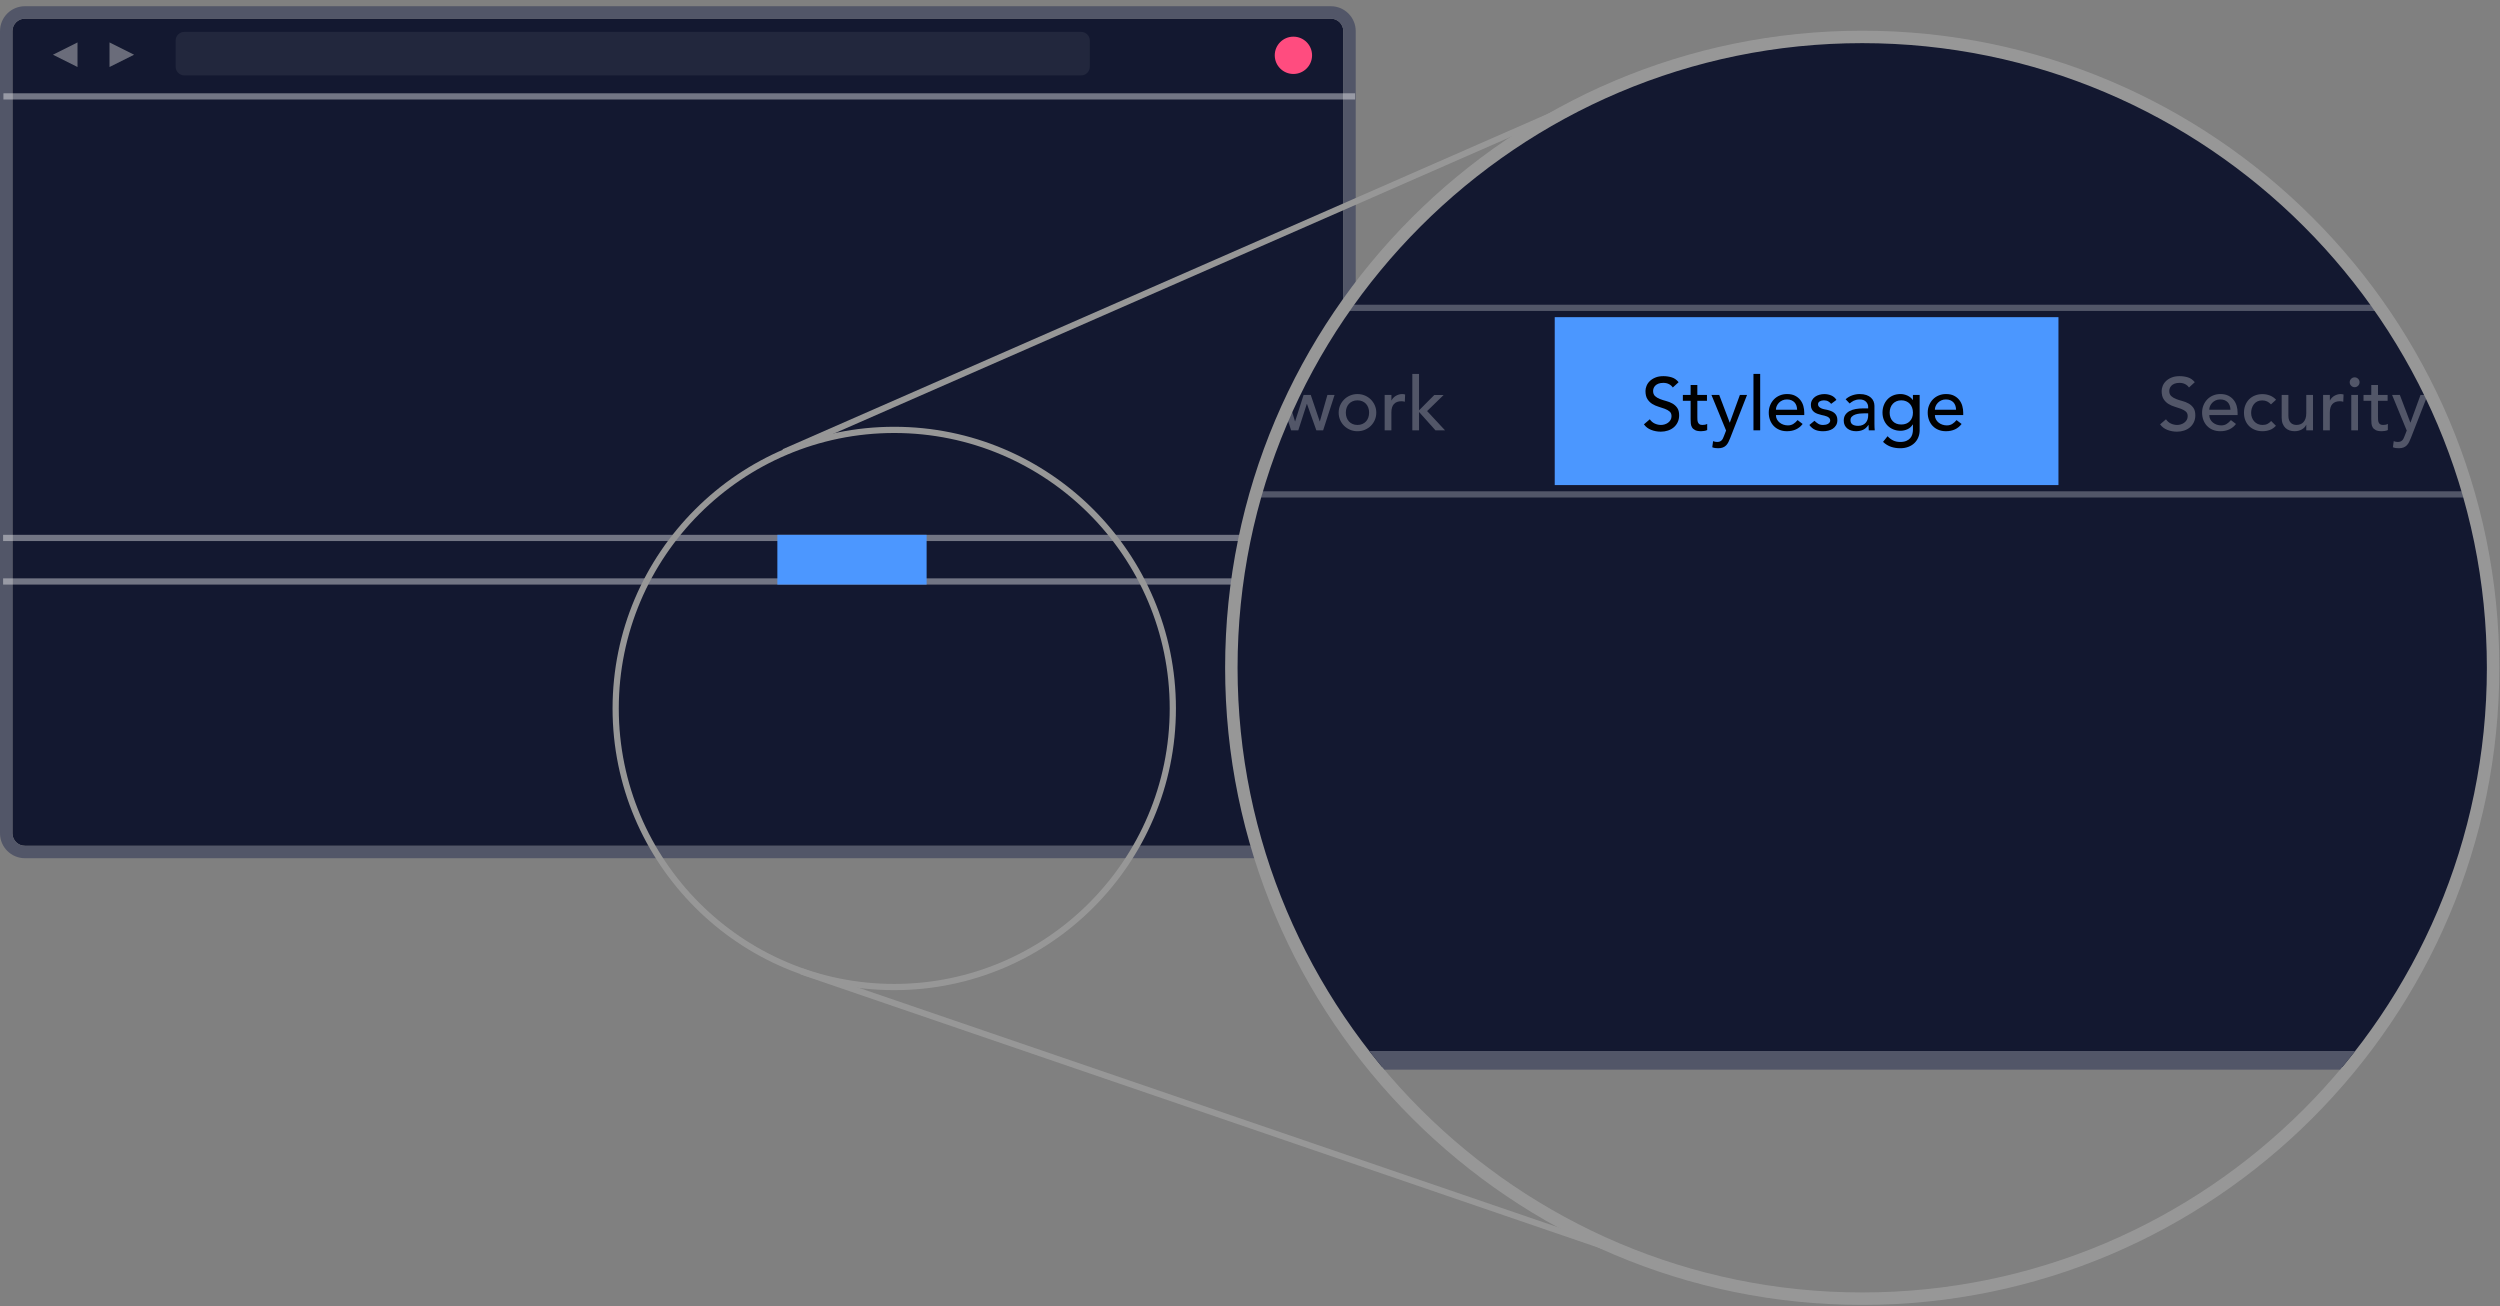 <?xml version="1.0" encoding="utf-8"?>
<!-- Generator: Adobe Illustrator 15.0.0, SVG Export Plug-In . SVG Version: 6.00 Build 0)  -->
<!DOCTYPE svg PUBLIC "-//W3C//DTD SVG 1.1//EN" "http://www.w3.org/Graphics/SVG/1.1/DTD/svg11.dtd">
<svg version="1.1" id="Layer_1" xmlns="http://www.w3.org/2000/svg" xmlns:xlink="http://www.w3.org/1999/xlink" x="0px" y="0px"
	 width="402px" height="210px" viewBox="0 0 402 210" enable-background="new 0 0 402 210" xml:space="preserve">
<rect x="0" y="0" width="402" height="210" fill="#808080" stroke="none"/>
<g id="Browser-window" transform="translate(0, 0.625)">
	<path fill="#131830" d="M4,2.375c-1.103,0-2,0.897-2,2v129c0,1.104,0.897,2,2,2h210c1.104,0,2-0.896,2-2v-129c0-1.103-0.896-2-2-2
		H4z"/>
	<g id="Rectangle-3">
		<g>
			<path fill="#525668" d="M214,137.375H4c-2.206,0-4-1.794-4-4v-129c0-2.206,1.794-4,4-4h210c2.206,0,4,1.794,4,4v129
				C218,135.581,216.206,137.375,214,137.375z M4,2.375c-1.103,0-2,0.897-2,2v129c0,1.104,0.897,2,2,2h210c1.104,0,2-0.896,2-2v-129
				c0-1.103-0.896-2-2-2H4z"/>
		</g>
	</g>
	<g id="Line" opacity="0.406">
		<rect x="0.55" y="14.375" fill="#FFFFFF" width="217.354" height="1"/>
	</g>
	<g id="Line_1_" opacity="0.406">
		<rect x="0.5" y="85.375" fill="#FFFFFF" width="217" height="1"/>
	</g>
	<g id="Line_2_" opacity="0.406">
		<rect x="0.5" y="92.375" fill="#FFFFFF" width="217" height="1"/>
	</g>
	<g id="Rectangle-4">
		<path fill="#22273D" d="M28.247,5.894c0-0.77,0.624-1.394,1.408-1.394h144.178c0.777,0,1.408,0.628,1.408,1.394v4.213
			c0,0.77-0.624,1.394-1.408,1.394H29.655c-0.777,0-1.408-0.628-1.408-1.394V5.894L28.247,5.894z"/>
	</g>
	<g id="Triangle" opacity="0.44">
		<polygon fill="#D8D8D8" points="21.563,8.174 17.61,10.151 17.61,6.197 		"/>
	</g>
	<g id="Triangle_1_" opacity="0.44">
		<polygon fill="#D8D8D8" points="8.51,8.174 12.463,10.151 12.463,6.197 		"/>
	</g>
</g>
<rect x="125" y="86" fill="#4C97FF" width="24" height="8"/>
<path fill="#979797" d="M143.795,159.215c-24.976,0-45.295-20.318-45.295-45.295c0-24.976,20.319-45.295,45.295-45.295
	s45.295,20.319,45.295,45.295C189.09,138.896,168.771,159.215,143.795,159.215z M143.795,69.625
	c-24.424,0-44.295,19.871-44.295,44.295s19.871,44.295,44.295,44.295c24.425,0,44.295-19.871,44.295-44.295
	S168.22,69.625,143.795,69.625z"/>
<polygon fill="#979797" points="126.243,73.159 125.841,72.243 262.009,12.545 262.41,13.461 261.953,13.662 "/>
<rect x="124.909" y="179.592" transform="matrix(-0.946 -0.324 0.324 -0.946 328.393 414.893)" fill="#979797" width="147.695" height="0.998"/>
<g id="Group-7" transform="translate(184, 5)">
	<g id="Combined-Shape_1_">
		<path fill="#131830" d="M36.9,166.589C22.587,149.1,14,126.744,14,102.383C14,46.356,59.419,0.937,115.445,0.937
			s101.445,45.419,101.445,101.446c0,24.361-8.587,46.717-22.898,64.206H36.9z"/>
	</g>
	<g>
		<path fill="#525668" d="M23.613,64.196h1.152l1.373-4.248h0.024l1.506,4.248h1.092l1.837-5.688h-1.152l-1.211,4.248H28.21
			l-1.44-4.248h-1.151l-1.361,4.248h-0.024l-0.885-2.945c-0.23,0.499-0.459,0.999-0.682,1.502L23.613,64.196z"/>
		<path fill="#525668" d="M31.258,61.353c0-0.416,0.078-0.805,0.233-1.164c0.155-0.36,0.37-0.676,0.642-0.948
			c0.271-0.271,0.592-0.486,0.961-0.642c0.367-0.156,0.764-0.234,1.188-0.234c0.424,0,0.819,0.078,1.188,0.234
			c0.368,0.155,0.688,0.37,0.961,0.642c0.271,0.272,0.485,0.588,0.642,0.948c0.155,0.359,0.233,0.748,0.233,1.164
			s-0.078,0.806-0.233,1.17c-0.155,0.364-0.37,0.68-0.642,0.948c-0.272,0.268-0.593,0.479-0.961,0.636
			c-0.367,0.156-0.765,0.233-1.188,0.233c-0.425,0-0.82-0.077-1.188-0.233c-0.369-0.156-0.688-0.368-0.961-0.636
			c-0.271-0.269-0.484-0.584-0.642-0.948C31.336,62.158,31.258,61.769,31.258,61.353z M32.409,61.353
			c0,0.288,0.044,0.554,0.132,0.798c0.088,0.244,0.212,0.452,0.372,0.624c0.16,0.172,0.356,0.308,0.589,0.408
			c0.23,0.1,0.491,0.149,0.779,0.149c0.287,0,0.548-0.05,0.779-0.149c0.231-0.101,0.429-0.236,0.588-0.408
			c0.16-0.172,0.285-0.38,0.373-0.624c0.088-0.244,0.131-0.51,0.131-0.798s-0.043-0.554-0.131-0.798
			c-0.088-0.244-0.213-0.452-0.373-0.624c-0.159-0.172-0.355-0.309-0.588-0.408c-0.231-0.101-0.492-0.15-0.779-0.15
			c-0.288,0-0.549,0.05-0.779,0.15c-0.232,0.1-0.429,0.236-0.589,0.408c-0.16,0.172-0.284,0.38-0.372,0.624
			C32.453,60.799,32.409,61.064,32.409,61.353z"/>
		<path fill="#525668" d="M38.661,58.508h1.08v0.877h0.024c0.071-0.152,0.168-0.29,0.286-0.414c0.121-0.124,0.255-0.23,0.402-0.318
			c0.147-0.088,0.312-0.158,0.485-0.21c0.176-0.052,0.353-0.078,0.527-0.078c0.176,0,0.336,0.024,0.48,0.072l-0.049,1.164
			c-0.088-0.024-0.176-0.044-0.265-0.061c-0.088-0.016-0.176-0.023-0.264-0.023c-0.527,0-0.933,0.147-1.212,0.443
			c-0.28,0.297-0.42,0.756-0.42,1.38v2.856h-1.08v-5.688H38.661z"/>
		<path fill="#525668" d="M43.102,55.124h1.08v5.856l2.447-2.46h1.5l-2.652,2.58l2.881,3.096h-1.535l-2.641-2.952v2.952h-1.08
			V55.124z"/>
	</g>
	<g enable-background="new    ">
		<g>
			<path fill="#525668" d="M164.29,62.42c0.208,0.312,0.474,0.542,0.798,0.69s0.658,0.222,1.002,0.222
				c0.191,0,0.389-0.029,0.588-0.09c0.199-0.06,0.382-0.149,0.546-0.27c0.164-0.121,0.298-0.269,0.402-0.444
				c0.104-0.176,0.155-0.38,0.155-0.612c0-0.328-0.104-0.577-0.312-0.75c-0.208-0.172-0.466-0.315-0.773-0.432
				c-0.309-0.116-0.645-0.229-1.008-0.336c-0.363-0.108-0.699-0.258-1.009-0.45c-0.309-0.192-0.565-0.45-0.772-0.774
				c-0.209-0.323-0.312-0.762-0.312-1.313c0-0.248,0.056-0.512,0.162-0.792c0.107-0.28,0.277-0.536,0.51-0.769
				c0.232-0.231,0.53-0.426,0.896-0.581c0.363-0.156,0.802-0.234,1.312-0.234c0.464,0,0.908,0.064,1.332,0.192
				c0.426,0.128,0.796,0.388,1.116,0.779l-0.936,0.853c-0.146-0.225-0.35-0.404-0.612-0.54c-0.265-0.136-0.564-0.204-0.9-0.204
				c-0.318,0-0.586,0.042-0.798,0.126s-0.383,0.191-0.51,0.324c-0.129,0.132-0.219,0.273-0.27,0.426
				c-0.054,0.152-0.078,0.292-0.078,0.42c0,0.36,0.104,0.636,0.312,0.828c0.208,0.191,0.466,0.348,0.774,0.468
				c0.308,0.12,0.644,0.229,1.008,0.324c0.363,0.096,0.699,0.229,1.008,0.401c0.309,0.173,0.566,0.404,0.773,0.696
				c0.209,0.292,0.312,0.694,0.312,1.206c0,0.408-0.078,0.776-0.233,1.104c-0.156,0.328-0.365,0.604-0.631,0.827
				c-0.264,0.225-0.574,0.396-0.937,0.517c-0.359,0.12-0.743,0.18-1.151,0.18c-0.544,0-1.06-0.096-1.548-0.288
				c-0.488-0.191-0.876-0.487-1.164-0.888L164.29,62.42z"/>
			<path fill="#525668" d="M171.25,61.748c0,0.248,0.054,0.475,0.162,0.679c0.106,0.203,0.25,0.378,0.426,0.521
				c0.176,0.145,0.38,0.256,0.611,0.336s0.473,0.12,0.721,0.12c0.336,0,0.628-0.078,0.876-0.234
				c0.247-0.155,0.476-0.361,0.685-0.617l0.815,0.624c-0.601,0.775-1.44,1.163-2.521,1.163c-0.447,0-0.854-0.075-1.219-0.228
				c-0.363-0.153-0.672-0.362-0.924-0.63c-0.252-0.269-0.445-0.584-0.582-0.948c-0.136-0.364-0.204-0.758-0.204-1.182
				c0-0.424,0.074-0.818,0.224-1.183c0.146-0.363,0.352-0.68,0.61-0.947c0.261-0.269,0.57-0.479,0.931-0.63
				c0.359-0.152,0.752-0.229,1.176-0.229c0.504,0,0.931,0.088,1.279,0.264c0.348,0.177,0.633,0.406,0.856,0.69
				c0.224,0.284,0.386,0.604,0.486,0.96c0.1,0.356,0.148,0.718,0.148,1.086v0.384L171.25,61.748L171.25,61.748z M174.658,60.885
				c-0.009-0.24-0.047-0.46-0.115-0.66c-0.067-0.2-0.17-0.374-0.305-0.522c-0.138-0.147-0.308-0.264-0.512-0.348
				c-0.203-0.084-0.441-0.126-0.714-0.126c-0.264,0-0.506,0.05-0.727,0.149c-0.22,0.101-0.406,0.23-0.558,0.391
				c-0.152,0.161-0.271,0.338-0.354,0.534c-0.084,0.195-0.125,0.39-0.125,0.582H174.658z"/>
			<path fill="#525668" d="M181.174,60.021c-0.2-0.208-0.41-0.366-0.631-0.475c-0.22-0.107-0.48-0.161-0.785-0.161
				c-0.297,0-0.555,0.054-0.773,0.161c-0.221,0.108-0.403,0.257-0.553,0.444c-0.147,0.188-0.26,0.404-0.336,0.648
				c-0.076,0.244-0.113,0.498-0.113,0.762s0.044,0.514,0.132,0.75s0.212,0.442,0.372,0.618c0.16,0.176,0.353,0.313,0.576,0.414
				c0.224,0.1,0.476,0.149,0.756,0.149c0.304,0,0.562-0.054,0.779-0.162c0.217-0.107,0.416-0.266,0.601-0.474l0.768,0.768
				c-0.278,0.312-0.604,0.536-0.977,0.673c-0.373,0.136-0.769,0.203-1.184,0.203c-0.439,0-0.843-0.071-1.206-0.216
				c-0.363-0.144-0.678-0.346-0.94-0.605c-0.265-0.26-0.469-0.572-0.613-0.937c-0.144-0.363-0.215-0.766-0.215-1.206
				c0-0.439,0.071-0.844,0.215-1.212c0.146-0.367,0.347-0.684,0.606-0.948c0.261-0.264,0.571-0.47,0.937-0.617
				c0.363-0.148,0.771-0.223,1.218-0.223c0.415,0,0.813,0.074,1.194,0.223c0.379,0.147,0.709,0.374,0.99,0.678L181.174,60.021z"/>
			<path fill="#525668" d="M187.93,64.196h-1.08V63.32h-0.022c-0.137,0.304-0.373,0.55-0.709,0.738s-0.725,0.281-1.164,0.281
				c-0.279,0-0.543-0.042-0.791-0.126s-0.467-0.214-0.654-0.39c-0.187-0.176-0.338-0.402-0.45-0.678
				c-0.111-0.276-0.168-0.603-0.168-0.979v-3.66h1.08v3.36c0,0.264,0.036,0.49,0.108,0.678s0.168,0.341,0.287,0.456
				c0.121,0.116,0.258,0.2,0.414,0.252c0.155,0.053,0.317,0.078,0.485,0.078c0.226,0,0.433-0.036,0.624-0.107
				c0.192-0.072,0.36-0.187,0.504-0.343c0.145-0.155,0.258-0.354,0.337-0.594c0.079-0.24,0.119-0.523,0.119-0.852v-2.929h1.08
				V64.196z"/>
			<path fill="#525668" d="M189.562,58.508h1.079v0.877h0.024c0.072-0.152,0.168-0.29,0.287-0.414
				c0.121-0.124,0.254-0.23,0.402-0.318c0.147-0.088,0.311-0.158,0.485-0.21c0.175-0.052,0.353-0.078,0.527-0.078
				s0.336,0.024,0.479,0.072l-0.048,1.164c-0.089-0.024-0.177-0.044-0.265-0.061c-0.088-0.016-0.176-0.023-0.264-0.023
				c-0.527,0-0.933,0.147-1.213,0.443c-0.279,0.297-0.42,0.756-0.42,1.38v2.856h-1.08v-5.688H189.562z"/>
			<path fill="#525668" d="M193.834,56.469c0-0.217,0.078-0.402,0.233-0.559c0.155-0.156,0.343-0.233,0.558-0.233
				c0.217,0,0.402,0.077,0.559,0.233c0.157,0.156,0.234,0.342,0.234,0.559c0,0.216-0.078,0.401-0.234,0.558
				c-0.155,0.157-0.342,0.234-0.559,0.234c-0.215,0-0.401-0.078-0.558-0.234C193.912,56.87,193.834,56.685,193.834,56.469z
				 M194.086,58.508h1.08v5.688h-1.08V58.508z"/>
			<path fill="#525668" d="M199.93,59.444h-1.549v2.58c0,0.16,0.004,0.318,0.013,0.474c0.009,0.156,0.038,0.296,0.091,0.42
				c0.052,0.124,0.132,0.225,0.239,0.301c0.108,0.075,0.267,0.113,0.475,0.113c0.128,0,0.26-0.012,0.396-0.036
				c0.137-0.023,0.26-0.067,0.371-0.132v0.984c-0.127,0.072-0.293,0.122-0.498,0.149c-0.203,0.028-0.36,0.042-0.473,0.042
				c-0.417,0-0.738-0.058-0.967-0.174c-0.229-0.115-0.396-0.266-0.504-0.45c-0.107-0.184-0.173-0.39-0.191-0.617
				c-0.021-0.229-0.031-0.458-0.031-0.69v-2.964h-1.248v-0.937h1.248v-1.596h1.08v1.596h1.549V59.444z"/>
			<path fill="#525668" d="M200.649,58.508h1.247l1.686,4.44h0.023l1.614-4.44h1.152l-2.699,6.912
				c-0.096,0.248-0.195,0.475-0.299,0.679c-0.104,0.204-0.228,0.378-0.371,0.521c-0.143,0.145-0.315,0.256-0.52,0.336
				s-0.452,0.12-0.747,0.12c-0.159,0-0.321-0.01-0.483-0.03c-0.164-0.02-0.321-0.062-0.473-0.126l0.131-0.983
				c0.215,0.088,0.43,0.132,0.645,0.132c0.166,0,0.309-0.022,0.423-0.066c0.115-0.044,0.216-0.107,0.299-0.191
				c0.084-0.084,0.152-0.183,0.209-0.294c0.056-0.112,0.11-0.24,0.167-0.385l0.35-0.899L200.649,58.508z"/>
		</g>
	</g>
</g>
<rect x="215.997" y="49" fill="#525668" width="167.003" height="1"/>
<rect x="202" y="79" fill="#525668" width="195.003" height="1"/>
<path fill="#979797" d="M299.445,209.828C242.957,209.828,197,163.871,197,107.383C197,50.894,242.957,4.937,299.445,4.937
	s102.445,45.957,102.445,102.446C401.892,163.871,355.935,209.828,299.445,209.828z M299.445,6.937
	C244.061,6.937,199,51.997,199,107.383c0,55.387,45.061,100.445,100.445,100.445c55.387,0,100.445-45.061,100.445-100.445
	C399.892,51.997,354.832,6.937,299.445,6.937z"/>
<path fill="#525668" d="M220.176,169c0.792,1.018,1.604,2.016,2.434,3h153.674c0.829-0.984,1.642-1.982,2.434-3H220.176z"/>
<polygon fill="#4B97FF" points="250,51 331,51 331,78 250,78 "/>
<g enable-background="new    ">
	<path d="M265.29,67.42c0.208,0.312,0.474,0.542,0.798,0.69s0.658,0.222,1.002,0.222c0.191,0,0.389-0.029,0.588-0.09
		c0.199-0.06,0.383-0.149,0.547-0.27c0.164-0.121,0.297-0.269,0.401-0.444c0.104-0.176,0.155-0.38,0.155-0.612
		c0-0.328-0.104-0.577-0.312-0.75c-0.207-0.172-0.466-0.315-0.773-0.432c-0.309-0.116-0.645-0.229-1.008-0.336
		c-0.363-0.108-0.699-0.258-1.008-0.45c-0.31-0.192-0.566-0.45-0.773-0.774c-0.209-0.323-0.312-0.762-0.312-1.313
		c0-0.248,0.055-0.512,0.162-0.792c0.107-0.28,0.277-0.536,0.51-0.769c0.232-0.231,0.53-0.426,0.896-0.581
		c0.362-0.156,0.802-0.234,1.313-0.234c0.463,0,0.907,0.064,1.332,0.192c0.424,0.128,0.795,0.388,1.115,0.779l-0.936,0.853
		c-0.146-0.225-0.35-0.404-0.612-0.54c-0.265-0.136-0.563-0.204-0.899-0.204c-0.32,0-0.586,0.042-0.799,0.126
		c-0.212,0.084-0.383,0.191-0.51,0.324c-0.129,0.132-0.219,0.273-0.27,0.426c-0.054,0.152-0.078,0.292-0.078,0.42
		c0,0.36,0.104,0.636,0.312,0.828c0.208,0.191,0.466,0.348,0.774,0.468c0.308,0.12,0.644,0.229,1.008,0.324
		c0.363,0.096,0.699,0.229,1.008,0.401c0.309,0.173,0.566,0.404,0.773,0.696c0.209,0.292,0.312,0.694,0.312,1.206
		c0,0.408-0.078,0.776-0.233,1.104c-0.156,0.328-0.365,0.604-0.631,0.827c-0.264,0.225-0.574,0.396-0.937,0.517
		c-0.359,0.12-0.743,0.18-1.151,0.18c-0.544,0-1.06-0.096-1.548-0.288c-0.487-0.191-0.876-0.487-1.164-0.888L265.29,67.42z"/>
	<path d="M274.48,64.444h-1.547v2.58c0,0.16,0.004,0.318,0.012,0.474c0.008,0.156,0.037,0.296,0.09,0.42s0.133,0.225,0.24,0.301
		c0.107,0.075,0.266,0.113,0.475,0.113c0.127,0,0.26-0.012,0.396-0.036c0.135-0.023,0.26-0.067,0.371-0.132v0.984
		c-0.127,0.072-0.293,0.122-0.498,0.149c-0.203,0.028-0.36,0.042-0.474,0.042c-0.417,0-0.737-0.058-0.966-0.174
		c-0.229-0.115-0.396-0.266-0.504-0.45c-0.108-0.184-0.174-0.39-0.192-0.617c-0.021-0.229-0.03-0.458-0.03-0.69v-2.964h-1.248
		v-0.937h1.248v-1.596h1.08v1.596h1.549v0.937H274.48z"/>
	<path d="M275.201,63.508h1.248l1.685,4.44h0.024l1.615-4.44h1.151l-2.7,6.912c-0.096,0.248-0.195,0.475-0.299,0.679
		c-0.104,0.204-0.229,0.378-0.369,0.521c-0.145,0.145-0.316,0.256-0.521,0.336s-0.453,0.12-0.748,0.12
		c-0.158,0-0.32-0.01-0.483-0.03c-0.162-0.02-0.32-0.062-0.472-0.126l0.131-0.983c0.216,0.088,0.431,0.132,0.646,0.132
		c0.166,0,0.307-0.022,0.422-0.066s0.215-0.107,0.299-0.191s0.152-0.183,0.209-0.294c0.055-0.112,0.111-0.24,0.166-0.385l0.35-0.899
		L275.201,63.508z"/>
	<path d="M281.957,60.124h1.08v9.072h-1.08V60.124z"/>
	<path d="M285.568,66.748c0,0.248,0.055,0.475,0.162,0.679c0.108,0.203,0.25,0.378,0.428,0.521c0.176,0.145,0.379,0.256,0.611,0.336
		c0.231,0.08,0.472,0.12,0.719,0.12c0.338,0,0.629-0.078,0.877-0.234c0.248-0.155,0.477-0.361,0.684-0.617l0.816,0.624
		c-0.6,0.775-1.439,1.163-2.52,1.163c-0.449,0-0.854-0.075-1.22-0.228c-0.362-0.152-0.672-0.362-0.924-0.63
		c-0.252-0.269-0.445-0.584-0.582-0.948c-0.136-0.364-0.203-0.758-0.203-1.182s0.073-0.818,0.222-1.183
		c0.147-0.363,0.353-0.68,0.612-0.947c0.26-0.269,0.569-0.479,0.931-0.63c0.358-0.152,0.752-0.229,1.176-0.229
		c0.504,0,0.93,0.088,1.277,0.264c0.348,0.177,0.635,0.406,0.858,0.69c0.223,0.284,0.385,0.604,0.485,0.96s0.148,0.718,0.148,1.086
		v0.384L285.568,66.748L285.568,66.748z M288.979,65.885c-0.01-0.24-0.047-0.46-0.115-0.66c-0.067-0.2-0.17-0.374-0.305-0.522
		c-0.137-0.147-0.307-0.264-0.512-0.348c-0.203-0.084-0.441-0.126-0.713-0.126c-0.266,0-0.506,0.05-0.727,0.149
		c-0.222,0.101-0.406,0.23-0.56,0.391c-0.151,0.16-0.271,0.338-0.354,0.534c-0.084,0.195-0.125,0.39-0.125,0.582H288.979z"/>
	<path d="M294.449,64.937c-0.127-0.16-0.285-0.294-0.473-0.402c-0.189-0.107-0.42-0.162-0.691-0.162
		c-0.256,0-0.479,0.055-0.666,0.162c-0.188,0.108-0.281,0.267-0.281,0.474c0,0.169,0.055,0.305,0.162,0.408
		c0.107,0.104,0.236,0.188,0.384,0.252s0.306,0.112,0.474,0.145c0.168,0.033,0.312,0.06,0.434,0.084
		c0.23,0.056,0.45,0.124,0.652,0.204c0.205,0.08,0.382,0.184,0.529,0.312c0.146,0.128,0.265,0.284,0.349,0.468
		c0.084,0.185,0.125,0.408,0.125,0.673c0,0.319-0.067,0.594-0.203,0.821c-0.138,0.229-0.312,0.414-0.528,0.559
		c-0.216,0.144-0.462,0.248-0.736,0.312c-0.277,0.064-0.556,0.096-0.834,0.096c-0.474,0-0.888-0.071-1.242-0.216
		c-0.356-0.144-0.676-0.408-0.955-0.792l0.816-0.672c0.176,0.176,0.371,0.332,0.588,0.468c0.217,0.137,0.479,0.204,0.793,0.204
		c0.135,0,0.272-0.014,0.412-0.042c0.141-0.027,0.266-0.071,0.373-0.132c0.106-0.06,0.195-0.136,0.264-0.228
		c0.068-0.092,0.103-0.198,0.103-0.318c0-0.16-0.05-0.292-0.149-0.396c-0.101-0.104-0.221-0.186-0.36-0.245
		c-0.14-0.061-0.287-0.108-0.442-0.145c-0.156-0.037-0.295-0.065-0.414-0.09c-0.232-0.056-0.453-0.12-0.66-0.192
		c-0.209-0.071-0.393-0.168-0.553-0.288c-0.16-0.119-0.287-0.271-0.384-0.456c-0.096-0.184-0.146-0.411-0.146-0.684
		c0-0.296,0.062-0.554,0.188-0.773c0.124-0.221,0.288-0.402,0.491-0.547c0.205-0.144,0.437-0.252,0.696-0.323
		c0.261-0.072,0.521-0.108,0.785-0.108c0.385,0,0.752,0.072,1.104,0.216c0.353,0.145,0.633,0.384,0.841,0.72L294.449,64.937z"/>
	<path d="M296.777,64.204c0.305-0.279,0.656-0.49,1.057-0.63c0.398-0.14,0.799-0.21,1.199-0.21c0.416,0,0.773,0.052,1.074,0.156
		s0.545,0.244,0.738,0.42c0.19,0.176,0.334,0.378,0.426,0.605c0.092,0.229,0.139,0.467,0.139,0.715v2.903
		c0,0.2,0.004,0.384,0.012,0.552c0.008,0.169,0.02,0.328,0.035,0.48h-0.959c-0.023-0.288-0.037-0.576-0.037-0.864h-0.023
		c-0.239,0.368-0.522,0.628-0.852,0.78c-0.329,0.152-0.709,0.228-1.141,0.228c-0.264,0-0.516-0.035-0.756-0.107
		c-0.24-0.072-0.45-0.18-0.631-0.324c-0.181-0.144-0.322-0.322-0.427-0.534s-0.155-0.458-0.155-0.737
		c0-0.368,0.082-0.677,0.246-0.925c0.164-0.247,0.389-0.449,0.672-0.605c0.285-0.156,0.617-0.269,0.996-0.336
		c0.381-0.068,0.787-0.103,1.219-0.103h0.791v-0.239c0-0.145-0.027-0.288-0.084-0.433c-0.056-0.144-0.14-0.273-0.252-0.39
		c-0.111-0.117-0.252-0.208-0.42-0.276c-0.168-0.067-0.367-0.102-0.601-0.102c-0.207,0-0.39,0.02-0.545,0.06
		c-0.156,0.04-0.3,0.09-0.427,0.15c-0.129,0.06-0.243,0.13-0.348,0.21c-0.105,0.08-0.205,0.156-0.301,0.228L296.777,64.204z
		 M299.826,66.46c-0.258,0-0.52,0.015-0.787,0.042c-0.268,0.028-0.512,0.082-0.73,0.162c-0.22,0.08-0.4,0.192-0.541,0.336
		c-0.141,0.145-0.209,0.328-0.209,0.553c0,0.328,0.109,0.563,0.33,0.708c0.219,0.145,0.518,0.216,0.894,0.216
		c0.296,0,0.549-0.05,0.756-0.15c0.209-0.1,0.377-0.229,0.504-0.39c0.129-0.16,0.222-0.338,0.276-0.534
		c0.055-0.196,0.084-0.39,0.084-0.582v-0.36L299.826,66.46L299.826,66.46z"/>
	<path d="M308.682,69.148c0,0.432-0.073,0.826-0.223,1.182c-0.146,0.356-0.357,0.664-0.629,0.924
		c-0.272,0.261-0.602,0.462-0.984,0.606c-0.385,0.144-0.809,0.216-1.271,0.216c-0.546,0-1.043-0.076-1.494-0.228
		c-0.453-0.152-0.883-0.416-1.291-0.792l0.731-0.912c0.279,0.304,0.584,0.534,0.912,0.689c0.328,0.156,0.699,0.234,1.115,0.234
		c0.4,0,0.732-0.059,0.996-0.174c0.266-0.116,0.475-0.267,0.631-0.45c0.156-0.185,0.267-0.395,0.33-0.63
		c0.063-0.236,0.096-0.475,0.096-0.714v-0.84h-0.035c-0.208,0.344-0.49,0.598-0.847,0.762c-0.355,0.164-0.729,0.246-1.122,0.246
		c-0.416,0-0.803-0.074-1.158-0.223c-0.354-0.147-0.662-0.352-0.918-0.611c-0.256-0.259-0.455-0.568-0.6-0.924
		c-0.145-0.356-0.217-0.742-0.217-1.158s0.068-0.806,0.205-1.17c0.135-0.364,0.33-0.683,0.582-0.954
		c0.252-0.272,0.555-0.484,0.91-0.636c0.356-0.152,0.755-0.229,1.195-0.229c0.383,0,0.758,0.084,1.121,0.252
		c0.364,0.168,0.649,0.404,0.858,0.708h0.022v-0.816h1.08v5.642H308.682z M305.729,64.372c-0.287,0-0.547,0.05-0.779,0.15
		s-0.428,0.236-0.588,0.408c-0.16,0.172-0.283,0.38-0.371,0.624c-0.09,0.244-0.133,0.51-0.133,0.798
		c0,0.576,0.168,1.038,0.504,1.386c0.336,0.348,0.791,0.522,1.367,0.522s1.032-0.175,1.368-0.522
		c0.336-0.347,0.504-0.81,0.504-1.386c0-0.288-0.044-0.554-0.132-0.798c-0.089-0.244-0.212-0.452-0.372-0.624
		c-0.159-0.172-0.354-0.309-0.588-0.408C306.277,64.422,306.018,64.372,305.729,64.372z"/>
	<path d="M311.129,66.748c0,0.248,0.055,0.475,0.162,0.679c0.108,0.203,0.25,0.378,0.427,0.521c0.176,0.145,0.38,0.256,0.612,0.336
		c0.23,0.08,0.471,0.12,0.719,0.12c0.337,0,0.629-0.078,0.877-0.234c0.248-0.155,0.477-0.361,0.685-0.617l0.815,0.624
		c-0.6,0.775-1.439,1.163-2.52,1.163c-0.449,0-0.855-0.075-1.219-0.228c-0.364-0.152-0.673-0.362-0.925-0.63
		c-0.252-0.269-0.445-0.584-0.582-0.948c-0.137-0.364-0.204-0.758-0.204-1.182s0.073-0.818,0.223-1.183
		c0.147-0.363,0.352-0.68,0.611-0.947c0.261-0.269,0.569-0.479,0.932-0.63c0.358-0.152,0.752-0.229,1.176-0.229
		c0.504,0,0.93,0.088,1.277,0.264c0.348,0.177,0.635,0.406,0.857,0.69c0.224,0.284,0.387,0.604,0.485,0.96
		c0.101,0.356,0.149,0.718,0.149,1.086v0.384L311.129,66.748L311.129,66.748z M314.537,65.885c-0.008-0.24-0.046-0.46-0.113-0.66
		c-0.068-0.2-0.17-0.374-0.307-0.522c-0.137-0.147-0.307-0.264-0.51-0.348c-0.204-0.084-0.441-0.126-0.715-0.126
		c-0.265,0-0.506,0.05-0.726,0.149c-0.221,0.101-0.406,0.23-0.559,0.391c-0.153,0.161-0.271,0.338-0.354,0.534
		c-0.084,0.195-0.127,0.39-0.127,0.582H314.537z"/>
</g>
<circle fill="#FF4C7F" cx="207.98" cy="8.895" r="3"/>
</svg>
